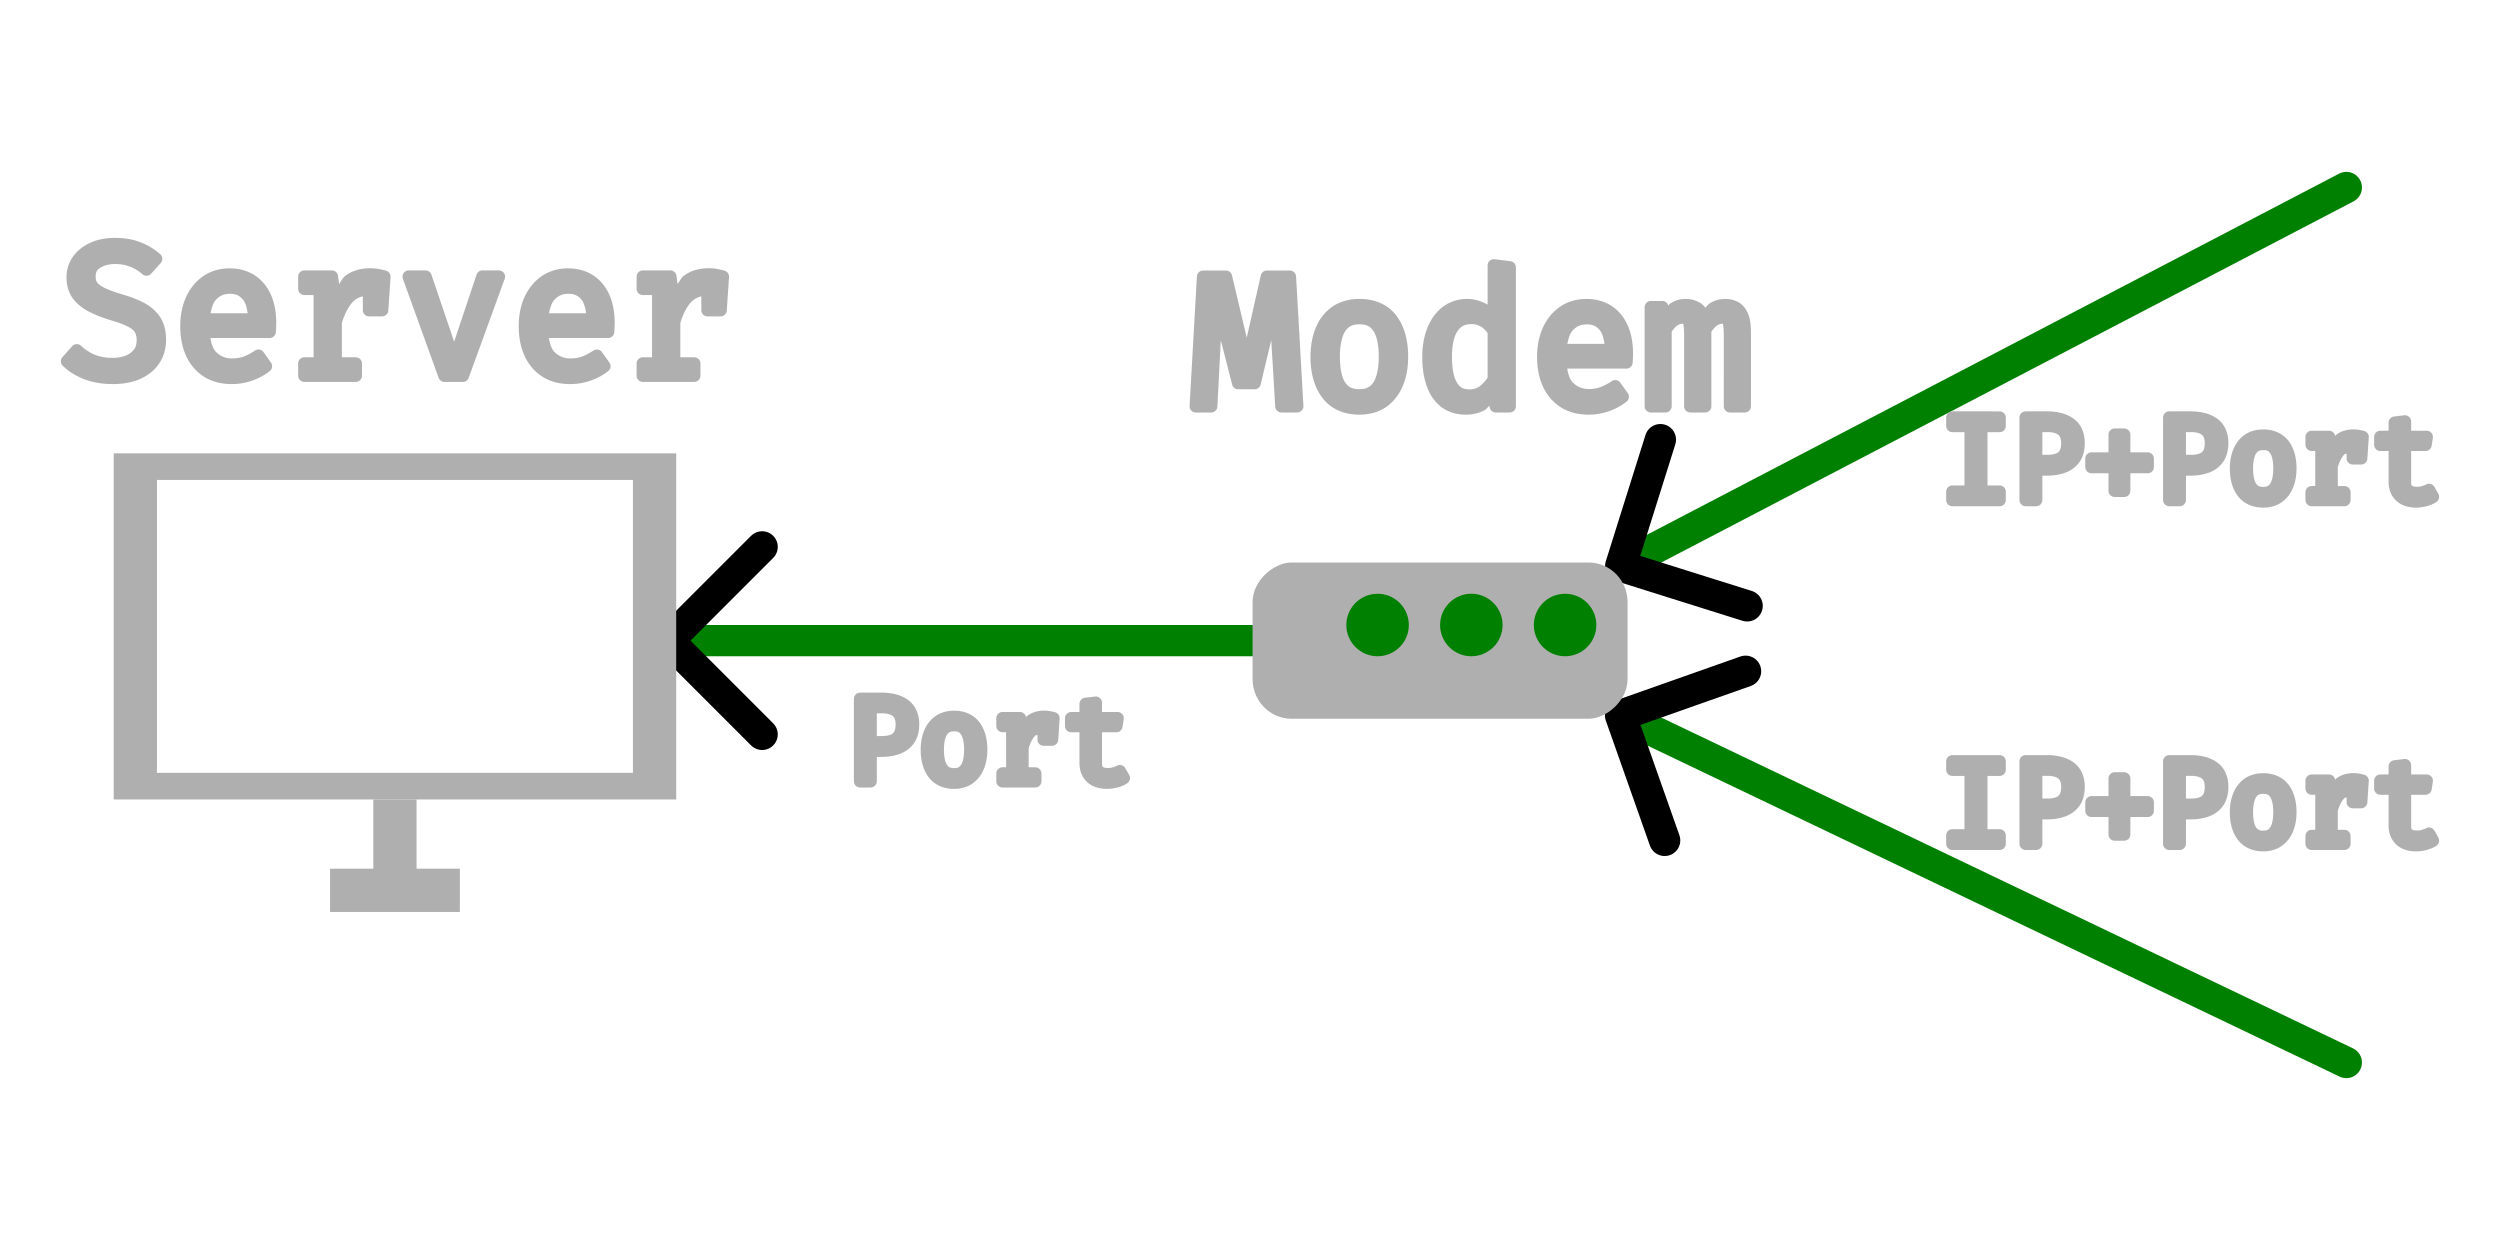 <?xml version="1.0" encoding="UTF-8" standalone="no"?>
<!-- Created with Inkscape (http://www.inkscape.org/) -->

<svg
   width="400"
   height="200"
   viewBox="0 0 400 200"
   version="1.1"
   id="svg1"
   inkscape:version="1.4 (1:1.4+202410161351+e7c3feb100)"
   sodipodi:docname="modem.svg"
   inkscape:export-filename="maker.png"
   inkscape:export-xdpi="96"
   inkscape:export-ydpi="96"
   xmlns:inkscape="http://www.inkscape.org/namespaces/inkscape"
   xmlns:sodipodi="http://sodipodi.sourceforge.net/DTD/sodipodi-0.dtd"
   xmlns="http://www.w3.org/2000/svg"
   xmlns:svg="http://www.w3.org/2000/svg">
  <sodipodi:namedview
     id="namedview1"
     pagecolor="#ffffff"
     bordercolor="#000000"
     borderopacity="0.25"
     inkscape:showpageshadow="2"
     inkscape:pageopacity="0.0"
     inkscape:pagecheckerboard="0"
     inkscape:deskcolor="#d1d1d1"
     inkscape:document-units="px"
     showgrid="true"
     inkscape:zoom="1.4142136"
     inkscape:cx="171.82694"
     inkscape:cy="215.314"
     inkscape:window-width="1920"
     inkscape:window-height="1011"
     inkscape:window-x="1920"
     inkscape:window-y="32"
     inkscape:window-maximized="1"
     inkscape:current-layer="layer1">
    <inkscape:grid
       id="grid1"
       units="px"
       originx="0"
       originy="0"
       spacingx="1"
       spacingy="1"
       empcolor="#0099e5"
       empopacity="0.302"
       color="#0099e5"
       opacity="0.149"
       empspacing="5"
       enabled="true"
       visible="true" />
  </sodipodi:namedview>
  <defs
     id="defs1">
    <marker
       style="overflow:visible"
       id="ArrowWideRounded"
       refX="0"
       refY="0"
       orient="auto-start-reverse"
       inkscape:stockid="Wide, rounded arrow"
       markerWidth="1"
       markerHeight="1"
       viewBox="0 0 1 1"
       inkscape:isstock="true"
       inkscape:collect="always"
       preserveAspectRatio="xMidYMid">
      <path
         style="fill:none;stroke:context-stroke;stroke-width:1;stroke-linecap:round"
         d="M 3,-3 0,0 3,3"
         transform="rotate(180,0.125,0)"
         sodipodi:nodetypes="ccc"
         id="path2" />
    </marker>
    <marker
       style="overflow:visible"
       id="ArrowWideRounded-6"
       refX="0"
       refY="0"
       orient="auto-start-reverse"
       inkscape:stockid="Wide, rounded arrow"
       markerWidth="1"
       markerHeight="1"
       viewBox="0 0 1 1"
       inkscape:isstock="true"
       inkscape:collect="always"
       preserveAspectRatio="xMidYMid">
      <path
         style="fill:none;stroke:context-stroke;stroke-width:1;stroke-linecap:round"
         d="M 3,-3 0,0 3,3"
         transform="rotate(180,0.125,0)"
         sodipodi:nodetypes="ccc"
         id="path2-1" />
    </marker>
    <marker
       style="overflow:visible"
       id="ArrowWideRounded-2"
       refX="0"
       refY="0"
       orient="auto-start-reverse"
       inkscape:stockid="Wide, rounded arrow"
       markerWidth="1"
       markerHeight="1"
       viewBox="0 0 1 1"
       inkscape:isstock="true"
       inkscape:collect="always"
       preserveAspectRatio="xMidYMid">
      <path
         style="fill:none;stroke:context-stroke;stroke-width:1;stroke-linecap:round"
         d="M 3,-3 0,0 3,3"
         transform="rotate(180,0.125,0)"
         sodipodi:nodetypes="ccc"
         id="path2-3" />
    </marker>
  </defs>
  <g
     inkscape:label="Layer 1"
     inkscape:groupmode="layer"
     id="layer1">
    <g
       id="g15"
       transform="translate(-4.587,-5)">
      <path
         style="fill:none;fill-opacity:1;stroke:#008000;stroke-width:5;stroke-linecap:round;stroke-linejoin:round;stroke-dasharray:none;stroke-opacity:1;marker-start:url(#ArrowWideRounded)"
         d="M 265,95 380,35"
         id="path3"
         sodipodi:nodetypes="cc" />
      <path
         style="fill:none;fill-opacity:1;stroke:#008000;stroke-width:5;stroke-linecap:round;stroke-linejoin:round;stroke-dasharray:none;stroke-opacity:1;marker-start:url(#ArrowWideRounded-2)"
         d="M 112.779,107.5 H 205"
         id="path3-92"
         sodipodi:nodetypes="cc" />
      <path
         style="fill:none;fill-opacity:1;stroke:#008000;stroke-width:5;stroke-linecap:round;stroke-linejoin:round;stroke-dasharray:none;stroke-opacity:1;marker-start:url(#ArrowWideRounded-6)"
         d="m 265,120 115,55"
         id="path3-9"
         sodipodi:nodetypes="cc" />
      <g
         id="g1"
         transform="translate(-137.221,45.221)">
        <path
           id="rect4"
           style="fill:#afafaf;stroke-width:13.846;stroke-linecap:round;stroke-linejoin:round"
           d="m 160,32.308 v 55.385 h 90 V 32.308 Z m 6.923,4.261 h 76.154 v 46.863 h -76.154 z" />
        <rect
           style="fill:#afafaf;stroke-width:19.323;stroke-linecap:round;stroke-linejoin:round"
           id="rect5"
           width="6.923"
           height="14.538"
           x="201.538"
           y="87.692" />
        <rect
           style="fill:#afafaf;stroke-width:23.095;stroke-linecap:round;stroke-linejoin:round"
           id="rect5-6"
           width="6.923"
           height="20.769"
           x="98.769"
           y="-215.385"
           transform="rotate(90)" />
      </g>
      <g
         id="text15-0-75"
         transform="translate(-134.616,-10.192)">
        <path
           style="-inkscape-font-specification:'FiraCode Nerd Font';fill:#afafaf;stroke-linecap:round;stroke-linejoin:round"
           d="m 164.773,69.567 q 0,1.79 -0.888,3.159 -0.888,1.369 -2.587,2.151 -1.685,0.767 -4.092,0.767 -2.271,0 -4.122,-0.692 -1.835,-0.692 -3.144,-1.956 l 1.549,-1.745 q 1.068,1.008 2.467,1.61 1.399,0.587 3.294,0.587 1.264,0 2.362,-0.406 1.098,-0.421 1.775,-1.264 0.677,-0.857 0.677,-2.166 0,-0.993 -0.391,-1.7 -0.391,-0.722 -1.384,-1.264 -0.993,-0.557 -2.768,-1.083 -2.046,-0.602 -3.55,-1.354 -1.489,-0.767 -2.317,-1.865 -0.812,-1.113 -0.812,-2.768 0,-1.549 0.857,-2.753 0.857,-1.203 2.362,-1.88 1.519,-0.692 3.49,-0.692 2.151,0 3.731,0.617 1.595,0.602 2.888,1.745 l -1.534,1.7 q -1.113,-0.978 -2.392,-1.429 -1.279,-0.451 -2.602,-0.451 -1.7,0 -2.918,0.752 -1.218,0.752 -1.218,2.302 0,0.903 0.481,1.549 0.481,0.632 1.625,1.173 1.143,0.542 3.114,1.113 1.61,0.466 2.978,1.173 1.384,0.692 2.226,1.895 0.842,1.188 0.842,3.174 z m 6.92,-1.294 q 0.105,2.753 1.444,4.016 1.354,1.249 3.189,1.249 1.218,0 2.196,-0.361 0.978,-0.361 2.031,-1.068 l 1.188,1.67 q -1.098,0.872 -2.527,1.369 -1.429,0.496 -2.918,0.496 -2.317,0 -3.941,-1.038 -1.61,-1.038 -2.467,-2.888 -0.842,-1.865 -0.842,-4.317 0,-2.407 0.842,-4.272 0.857,-1.865 2.407,-2.933 1.564,-1.068 3.67,-1.068 2.994,0 4.708,2.076 1.73,2.076 1.73,5.686 0,0.406 -0.03,0.767 -0.015,0.361 -0.03,0.617 z m 4.302,-7.07 q -1.76,0 -2.948,1.249 -1.188,1.249 -1.339,3.866 h 8.258 q -0.045,-2.542 -1.113,-3.821 -1.068,-1.294 -2.858,-1.294 z m 11.914,14.095 v -1.941 h 2.467 V 61.399 h -2.467 v -1.941 h 4.392 l 0.466,3.746 q 0.918,-1.956 2.226,-3.024 1.309,-1.068 3.46,-1.068 0.662,0 1.173,0.105 0.526,0.09 1.068,0.241 l -0.361,5.355 h -2.076 v -3.37 q -0.06,0 -0.135,0 -3.64,0 -5.22,5.205 v 6.709 h 3.219 v 1.941 z m 31.108,-15.84 -5.761,15.84 h -2.933 l -5.716,-15.84 h 2.678 l 4.588,13.538 4.528,-13.538 z m 6.829,8.815 q 0.105,2.753 1.444,4.016 1.354,1.249 3.189,1.249 1.218,0 2.196,-0.361 0.978,-0.361 2.031,-1.068 l 1.188,1.67 q -1.098,0.872 -2.527,1.369 -1.429,0.496 -2.918,0.496 -2.317,0 -3.941,-1.038 -1.61,-1.038 -2.467,-2.888 -0.842,-1.865 -0.842,-4.317 0,-2.407 0.842,-4.272 0.857,-1.865 2.407,-2.933 1.564,-1.068 3.67,-1.068 2.994,0 4.708,2.076 1.73,2.076 1.73,5.686 0,0.406 -0.03,0.767 -0.015,0.361 -0.03,0.617 z m 4.302,-7.07 q -1.76,0 -2.948,1.249 -1.188,1.249 -1.339,3.866 h 8.258 q -0.045,-2.542 -1.113,-3.821 -1.068,-1.294 -2.858,-1.294 z m 11.914,14.095 v -1.941 h 2.467 V 61.399 h -2.467 v -1.941 h 4.392 l 0.466,3.746 q 0.918,-1.956 2.226,-3.024 1.309,-1.068 3.46,-1.068 0.662,0 1.173,0.105 0.526,0.09 1.068,0.241 l -0.361,5.355 h -2.076 v -3.37 q -0.06,0 -0.135,0 -3.64,0 -5.22,5.205 v 6.709 h 3.219 v 1.941 z"
           id="path31" />
        <path
           style="-inkscape-font-specification:'FiraCode Nerd Font';fill:#afafaf;stroke-linecap:round;stroke-linejoin:round"
           d="m 157.553,53.254 c -1.429,0 -2.74,0.252 -3.9,0.779 -1.14,0.513 -2.085,1.258 -2.766,2.213 -0.689,0.967 -1.043,2.115 -1.043,3.332 0,1.267 0.323,2.425 1.004,3.357 a 1,1 0 0 0 0.01,0.014 c 0.658,0.873 1.558,1.586 2.656,2.152 a 1,1 0 0 0 0.012,0.004 c 1.069,0.535 2.305,1.006 3.713,1.42 1.14,0.338 2.005,0.684 2.562,0.996 a 1,1 0 0 0 0.012,0.006 c 0.546,0.298 0.841,0.599 0.982,0.861 a 1,1 0 0 0 0.004,0.008 c 0.165,0.298 0.268,0.684 0.268,1.215 0,0.699 -0.166,1.168 -0.463,1.545 -0.335,0.415 -0.761,0.725 -1.344,0.949 -0.613,0.226 -1.275,0.342 -2.008,0.342 -1.158,0 -2.119,-0.18 -2.902,-0.508 -0.829,-0.357 -1.547,-0.825 -2.172,-1.414 a 1,1 0 0 0 -1.436,0.062 l -1.549,1.744 a 1,1 0 0 0 0.053,1.385 c 0.975,0.941 2.148,1.667 3.486,2.172 a 1,1 0 0 0 0.002,0 c 1.359,0.508 2.857,0.756 4.473,0.756 1.711,0 3.219,-0.272 4.506,-0.857 a 1,1 0 0 0 0.004,-0.002 c 1.274,-0.586 2.305,-1.431 3.008,-2.516 0.7,-1.08 1.049,-2.344 1.049,-3.703 0,-1.462 -0.313,-2.74 -1.023,-3.746 l -0.002,-0.002 c -0.657,-0.937 -1.538,-1.685 -2.594,-2.213 -0.972,-0.501 -2.024,-0.916 -3.15,-1.242 -1.282,-0.372 -2.279,-0.733 -2.963,-1.057 -0.673,-0.319 -1.08,-0.646 -1.254,-0.873 -0.185,-0.251 -0.281,-0.525 -0.281,-0.945 0,-0.771 0.193,-1.111 0.744,-1.451 0.635,-0.392 1.407,-0.602 2.393,-0.602 0.769,0 1.519,0.128 2.27,0.393 0.725,0.256 1.408,0.661 2.064,1.238 a 1,1 0 0 0 1.402,-0.082 l 1.535,-1.699 a 1,1 0 0 0 -0.08,-1.42 c -0.948,-0.838 -2.019,-1.482 -3.191,-1.926 -1.195,-0.466 -2.562,-0.686 -4.09,-0.686 z m 0,2 c 1.339,0 2.457,0.194 3.367,0.549 a 1,1 0 0 0 0.01,0.004 c 0.626,0.236 1.152,0.65 1.699,1.025 l -0.197,0.217 c -0.599,-0.416 -1.185,-0.87 -1.854,-1.105 -0.955,-0.337 -1.939,-0.508 -2.936,-0.508 -1.281,0 -2.454,0.29 -3.443,0.9 -1.073,0.663 -1.693,1.857 -1.693,3.152 0,0.779 0.226,1.537 0.68,2.146 a 1,1 0 0 0 0.006,0.01 c 0.469,0.615 1.143,1.069 1.992,1.471 0.84,0.398 1.918,0.78 3.264,1.17 1.016,0.294 1.949,0.662 2.799,1.102 a 1,1 0 0 0 0.012,0.006 c 0.788,0.394 1.388,0.909 1.854,1.574 a 1,1 0 0 0 0.004,0.004 c 0.41,0.578 0.658,1.413 0.658,2.596 0,1.028 -0.243,1.87 -0.727,2.615 -0.48,0.74 -1.172,1.329 -2.162,1.785 -5e-4,2.24e-4 -0.001,-2.24e-4 -0.002,0 -0.96,0.437 -2.178,0.678 -3.676,0.678 -1.413,0 -2.664,-0.215 -3.771,-0.629 -0.781,-0.295 -1.367,-0.769 -1.975,-1.225 l 0.217,-0.242 c 0.599,0.449 1.178,0.927 1.885,1.23 a 1,1 0 0 0 0.008,0.004 c 1.081,0.453 2.315,0.664 3.682,0.664 0.95,0 1.86,-0.153 2.709,-0.467 a 1,1 0 0 0 0.01,-0.004 c 0.876,-0.336 1.632,-0.868 2.197,-1.572 a 1,1 0 0 0 0.006,-0.006 c 0.605,-0.766 0.893,-1.742 0.893,-2.787 0,-0.791 -0.161,-1.534 -0.516,-2.178 -0.379,-0.698 -1.003,-1.235 -1.777,-1.658 -0.766,-0.429 -1.742,-0.805 -2.967,-1.168 a 1,1 0 0 0 -0.002,-0.002 c -1.315,-0.387 -2.441,-0.817 -3.375,-1.283 -0.885,-0.456 -1.524,-0.985 -1.969,-1.574 -0.399,-0.55 -0.617,-1.235 -0.617,-2.17 0,-0.848 0.218,-1.535 0.672,-2.172 0.463,-0.649 1.092,-1.159 1.957,-1.549 a 1,1 0 0 0 0.004,-0.002 c 0.864,-0.394 1.879,-0.602 3.076,-0.602 z m 40.9,2.859 c -1.6,0 -3.011,0.411 -4.092,1.293 -0.369,0.301 -0.587,0.844 -0.906,1.225 l -0.162,-1.297 a 1,1 0 0 0 -0.992,-0.875 h -4.393 a 1,1 0 0 0 -1,1 v 1.939 a 1,1 0 0 0 1,1 h 1.467 v 9.959 h -1.467 a 1,1 0 0 0 -1,1 v 1.941 a 1,1 0 0 0 1,1 h 8.215 a 1,1 0 0 0 1,-1 v -1.941 a 1,1 0 0 0 -1,-1 h -2.221 v -5.5 c 0.491,-1.572 1.112,-2.717 1.801,-3.404 0.473,-0.471 0.991,-0.708 1.555,-0.85 v 2.211 a 1,1 0 0 0 1,1 h 2.076 a 1,1 0 0 0 0.998,-0.934 l 0.361,-5.355 a 1,1 0 0 0 -0.73,-1.031 c -0.381,-0.106 -0.759,-0.19 -1.135,-0.256 -0.002,-4.92e-4 -0.005,4.9e-4 -0.008,0 -0.422,-0.086 -0.876,-0.125 -1.367,-0.125 z m 54.154,0 c -1.6,0 -3.011,0.411 -4.092,1.293 -0.368,0.3 -0.587,0.843 -0.906,1.223 l -0.162,-1.295 a 1,1 0 0 0 -0.992,-0.875 h -4.393 a 1,1 0 0 0 -1,1 v 1.939 a 1,1 0 0 0 1,1 h 1.467 v 9.959 h -1.467 a 1,1 0 0 0 -1,1 v 1.941 a 1,1 0 0 0 1,1 h 8.213 a 1,1 0 0 0 1,-1 v -1.941 a 1,1 0 0 0 -1,-1 h -2.219 v -5.5 c 0.491,-1.572 1.112,-2.717 1.801,-3.404 0.472,-0.471 0.991,-0.708 1.555,-0.85 v 2.211 a 1,1 0 0 0 1,1 h 2.076 a 1,1 0 0 0 0.998,-0.934 l 0.361,-5.355 a 1,1 0 0 0 -0.73,-1.031 c -0.385,-0.107 -0.768,-0.192 -1.146,-0.258 -0.421,-0.086 -0.873,-0.123 -1.363,-0.123 z m -76.643,0.014 c -1.573,0 -3.019,0.412 -4.234,1.242 a 1,1 0 0 0 -0.004,0.004 c -1.186,0.817 -2.111,1.952 -2.748,3.338 a 1,1 0 0 0 -0.002,0.006 c -0.628,1.391 -0.932,2.962 -0.932,4.684 0,1.749 0.302,3.335 0.932,4.729 a 1,1 0 0 0 0.004,0.01 c 0.642,1.385 1.6,2.514 2.832,3.309 a 1,1 0 0 0 0.004,0.002 c 1.265,0.808 2.785,1.195 4.479,1.195 1.104,0 2.194,-0.186 3.248,-0.553 1.049,-0.364 1.995,-0.874 2.82,-1.529 a 1,1 0 0 0 0.193,-1.363 l -1.189,-1.67 a 1,1 0 0 0 -1.371,-0.25 c -0.648,0.435 -1.258,0.751 -1.82,0.959 -0.525,0.194 -1.136,0.301 -1.85,0.301 -0.992,0 -1.768,-0.303 -2.502,-0.977 l -0.002,-0.002 c -0.477,-0.451 -0.777,-1.26 -0.955,-2.287 h 9.477 a 1,1 0 0 0 0.998,-0.941 c 0.011,-0.179 0.021,-0.39 0.031,-0.635 l -0.004,0.043 c 0.023,-0.272 0.033,-0.556 0.033,-0.852 0,-2.565 -0.625,-4.72 -1.959,-6.322 -1.325,-1.604 -3.252,-2.439 -5.479,-2.439 z m 54.154,0 c -1.573,0 -3.019,0.412 -4.234,1.242 a 1,1 0 0 0 -0.004,0.004 c -1.186,0.817 -2.111,1.952 -2.748,3.338 a 1,1 0 0 0 -0.002,0.006 c -0.628,1.391 -0.932,2.962 -0.932,4.684 0,1.749 0.302,3.335 0.932,4.729 a 1,1 0 0 0 0.004,0.01 c 0.642,1.385 1.599,2.514 2.832,3.309 a 1,1 0 0 0 0.004,0.002 c 1.265,0.808 2.785,1.195 4.479,1.195 1.104,0 2.192,-0.186 3.246,-0.553 1.049,-0.364 1.997,-0.874 2.822,-1.529 a 1,1 0 0 0 0.191,-1.363 l -1.188,-1.67 a 1,1 0 0 0 -1.373,-0.25 c -0.648,0.435 -1.256,0.751 -1.818,0.959 -0.525,0.194 -1.136,0.301 -1.85,0.301 -0.994,0 -1.771,-0.304 -2.506,-0.98 -0.477,-0.451 -0.776,-1.259 -0.953,-2.285 h 9.475 a 1,1 0 0 0 1,-0.941 c 0.01,-0.167 0.018,-0.368 0.027,-0.592 v -0.004 c 0.022,-0.27 0.033,-0.554 0.033,-0.848 0,-2.565 -0.625,-4.72 -1.959,-6.322 -1.325,-1.604 -3.252,-2.439 -5.479,-2.439 z m -25.514,0.332 a 1,1 0 0 0 -0.939,1.338 l 5.717,15.842 a 1,1 0 0 0 0.939,0.66 h 2.934 a 1,1 0 0 0 0.939,-0.658 l 5.762,-15.84 a 1,1 0 0 0 -0.939,-1.342 h -2.617 a 1,1 0 0 0 -0.949,0.682 l -3.586,10.723 -3.635,-10.727 a 1,1 0 0 0 -0.947,-0.678 z m -6.152,1.654 c 0.388,0 0.715,0.031 0.973,0.084 a 1,1 0 0 0 0.033,0.006 c 0.059,0.01 0.121,0.03 0.18,0.041 l -0.24,3.57 h -0.141 v -2.371 a 1,1 0 0 0 -1,-1 h -0.135 c -1.01,0 -1.922,0.361 -2.76,0.873 0.096,-0.091 0.165,-0.281 0.264,-0.361 0.665,-0.542 1.558,-0.842 2.826,-0.842 z m 54.154,0 c 0.388,0 0.715,0.031 0.973,0.084 a 1,1 0 0 0 0.031,0.006 c 0.059,0.01 0.122,0.03 0.182,0.041 l -0.24,3.57 h -0.141 v -2.371 a 1,1 0 0 0 -1,-1 h -0.135 c -1.011,0 -1.925,0.361 -2.764,0.875 0.097,-0.091 0.166,-0.282 0.266,-0.363 0.665,-0.542 1.56,-0.842 2.828,-0.842 z m -76.643,0.014 c 1.765,0 2.976,0.549 3.938,1.713 a 1,1 0 0 0 0.002,0.004 c 0.971,1.165 1.498,2.798 1.498,5.045 0,0.138 -0.008,0.258 -0.014,0.385 h -1.256 a 1,1 0 0 0 0.834,-0.973 c -0.033,-1.831 -0.43,-3.346 -1.346,-4.443 -0.887,-1.072 -2.194,-1.654 -3.627,-1.654 -1.41,0 -2.71,0.548 -3.672,1.559 -1.018,1.07 -1.505,2.612 -1.613,4.498 a 1,1 0 0 0 0.939,1.033 1,1 0 0 0 -0.955,1.02 c 0.076,1.991 0.611,3.623 1.758,4.705 a 1,1 0 0 0 0.008,0.008 c 1.068,0.985 2.417,1.514 3.867,1.514 0.911,0 1.764,-0.136 2.543,-0.424 0.453,-0.167 0.914,-0.463 1.371,-0.719 l 0.039,0.055 c -0.447,0.267 -0.859,0.566 -1.393,0.752 -0.851,0.296 -1.71,0.441 -2.592,0.441 -1.393,0 -2.498,-0.305 -3.398,-0.879 -0.912,-0.588 -1.599,-1.385 -2.1,-2.465 -0.492,-1.093 -0.752,-2.383 -0.752,-3.9 0,-1.486 0.258,-2.758 0.752,-3.854 l 0.002,-0.002 c 0.506,-1.1 1.183,-1.919 2.062,-2.525 0.87,-0.593 1.87,-0.893 3.104,-0.893 z m 54.154,0 c 1.765,0 2.976,0.549 3.938,1.713 a 1,1 0 0 0 0.002,0.004 c 0.971,1.165 1.498,2.798 1.498,5.045 0,0.138 -0.008,0.258 -0.014,0.385 h -1.256 a 1,1 0 0 0 0.832,-0.973 c -0.033,-1.83 -0.427,-3.344 -1.342,-4.441 -0.887,-1.074 -2.195,-1.656 -3.629,-1.656 -1.41,0 -2.71,0.548 -3.672,1.559 -1.018,1.07 -1.505,2.612 -1.613,4.498 a 1,1 0 0 0 0.938,1.033 1,1 0 0 0 -0.953,1.02 c 0.076,1.991 0.609,3.623 1.756,4.705 a 1,1 0 0 0 0.01,0.008 c 1.068,0.985 2.417,1.514 3.867,1.514 0.911,0 1.763,-0.136 2.541,-0.424 0.454,-0.168 0.915,-0.464 1.373,-0.721 l 0.039,0.055 c -0.447,0.267 -0.86,0.568 -1.395,0.754 -0.851,0.296 -1.708,0.441 -2.59,0.441 -1.393,0 -2.498,-0.305 -3.398,-0.879 -0.912,-0.588 -1.599,-1.385 -2.1,-2.465 -0.492,-1.093 -0.752,-2.383 -0.752,-3.9 0,-1.487 0.259,-2.761 0.754,-3.857 2.5e-4,-5.35e-4 -2.4e-4,-0.001 0,-0.002 0.506,-1.098 1.184,-1.916 2.062,-2.521 0.87,-0.593 1.87,-0.893 3.104,-0.893 z m -39.684,0.332 h 0.982 l 0.357,2.869 a 1,1 0 0 0 1.102,0.723 c -0.356,0.688 -0.67,1.448 -0.932,2.309 a 1,1 0 0 0 -0.043,0.289 v 6.709 a 1,1 0 0 0 0.941,0.941 h -2.41 A 1,1 0 0 0 191.375,73.357 V 61.398 a 1,1 0 0 0 -0.939,-0.939 z m 15.596,0 h 0.535 l 4.359,12.859 a 1,1 0 0 0 1.895,-0.004 l 4.299,-12.855 h 0.471 l -5.035,13.84 h -1.529 z m 38.559,0 h 0.982 l 0.357,2.869 a 1,1 0 0 0 1.102,0.723 c -0.356,0.688 -0.67,1.448 -0.932,2.309 a 1,1 0 0 0 -0.043,0.289 v 6.709 a 1,1 0 0 0 0.941,0.941 h -2.41 a 1,1 0 0 0 0.941,-0.941 V 61.398 a 1,1 0 0 0 -0.939,-0.939 z m -68.596,1.744 c 0.952,0 1.55,0.279 2.088,0.93 a 1,1 0 0 0 0.004,0.006 c 0.375,0.449 0.609,1.225 0.744,2.18 h -5.936 c 0.182,-0.964 0.461,-1.74 0.877,-2.178 0.622,-0.654 1.286,-0.938 2.223,-0.938 z m 54.154,0 c 0.952,0 1.55,0.279 2.088,0.93 a 1,1 0 0 0 0.004,0.006 c 0.375,0.449 0.609,1.225 0.744,2.18 h -5.938 c 0.182,-0.964 0.463,-1.74 0.879,-2.178 0.622,-0.654 1.286,-0.938 2.223,-0.938 z"
           id="path32" />
      </g>
      <g
         id="g7"
         transform="rotate(90,227.5,112.5)">
        <rect
           style="fill:#afafaf;fill-opacity:1;stroke:none;stroke-width:2.093;stroke-linecap:round;stroke-linejoin:round"
           id="rect6"
           width="25"
           height="60"
           x="210"
           y="75"
           rx="6.343"
           ry="6.239" />
        <circle
           style="fill:#008000;fill-opacity:1;stroke:none;stroke-width:4;stroke-linecap:round;stroke-linejoin:round"
           id="path7"
           cx="220"
           cy="85"
           r="5" />
        <circle
           style="fill:#008000;fill-opacity:1;stroke:none;stroke-width:4;stroke-linecap:round;stroke-linejoin:round"
           id="path7-3"
           cx="220"
           cy="100"
           r="5" />
        <circle
           style="fill:#008000;fill-opacity:1;stroke:none;stroke-width:4;stroke-linecap:round;stroke-linejoin:round"
           id="path7-1"
           cx="220"
           cy="115"
           r="5" />
      </g>
      <g
         id="text7">
        <path
           style="-inkscape-font-specification:'FiraCode Nerd Font';fill:#afafaf;stroke-linecap:round;stroke-linejoin:round"
           d="M 210.96,49.286 212.134,70 h -2.512 l -0.647,-10.816 q -0.075,-1.444 -0.12,-2.948 -0.03,-1.504 -0.045,-2.723 -0.015,-1.234 0,-1.835 l -3.49,14.606 H 202.702 L 198.956,51.678 q 0.03,0.587 0.045,1.865 0.015,1.279 0,2.798 -0.015,1.519 -0.075,2.813 L 198.37,70 h -2.452 l 1.173,-20.714 h 3.64 l 3.355,14.185 3.204,-14.185 z m 11.147,4.543 q 3.355,0 5.069,2.241 1.715,2.241 1.715,6.002 0,2.422 -0.782,4.287 -0.782,1.865 -2.302,2.933 -1.519,1.053 -3.731,1.053 -3.355,0 -5.084,-2.256 -1.73,-2.256 -1.73,-5.987 0,-2.437 0.782,-4.302 0.782,-1.88 2.302,-2.918 1.534,-1.053 3.761,-1.053 z m 0,2.061 q -2.046,0 -3.099,1.519 -1.038,1.519 -1.038,4.693 0,3.144 1.023,4.663 1.038,1.504 3.084,1.504 2.046,0 3.069,-1.519 1.038,-1.519 1.038,-4.678 0,-3.159 -1.023,-4.663 -1.023,-1.519 -3.054,-1.519 z m 21.496,-8.424 2.527,0.316 V 70 h -2.211 l -0.241,-2.091 q -0.888,1.264 -2.046,1.85 -1.143,0.587 -2.452,0.587 -2.061,0 -3.4,-1.038 -1.339,-1.038 -1.986,-2.888 -0.647,-1.865 -0.647,-4.317 0,-2.377 0.737,-4.242 0.737,-1.88 2.121,-2.948 1.399,-1.083 3.355,-1.083 2.632,0 4.242,1.865 z m -3.58,8.394 q -1.986,0 -3.054,1.549 -1.068,1.549 -1.068,4.693 0,6.198 3.806,6.198 1.339,0 2.302,-0.752 0.963,-0.767 1.595,-1.745 v -7.912 q -0.647,-0.963 -1.564,-1.489 -0.918,-0.542 -2.016,-0.542 z m 14.14,7.115 q 0.105,2.753 1.444,4.016 1.354,1.249 3.189,1.249 1.218,0 2.196,-0.361 0.978,-0.361 2.031,-1.068 l 1.188,1.67 q -1.098,0.872 -2.527,1.369 -1.429,0.496 -2.918,0.496 -2.317,0 -3.941,-1.038 -1.61,-1.038 -2.467,-2.888 -0.842,-1.865 -0.842,-4.317 0,-2.407 0.842,-4.272 0.857,-1.865 2.407,-2.933 1.564,-1.068 3.67,-1.068 2.994,0 4.708,2.076 1.73,2.076 1.73,5.686 0,0.406 -0.03,0.767 -0.015,0.361 -0.03,0.617 z m 4.302,-7.07 q -1.76,0 -2.948,1.249 -1.188,1.249 -1.339,3.866 h 8.258 q -0.045,-2.542 -1.113,-3.821 -1.068,-1.294 -2.858,-1.294 z m 22.203,-2.076 q 0.752,0 1.459,0.331 0.707,0.331 1.158,1.279 0.451,0.948 0.451,2.768 V 70 h -2.347 V 58.613 q 0,-1.489 -0.181,-2.151 -0.181,-0.662 -1.038,-0.662 -0.707,0 -1.414,0.451 -0.707,0.436 -1.354,1.444 V 70 h -2.362 V 58.613 q 0,-1.489 -0.181,-2.151 -0.181,-0.662 -1.038,-0.662 -0.737,0 -1.429,0.451 -0.692,0.436 -1.339,1.444 V 70 h -2.332 V 54.16 h 1.986 l 0.15,1.835 q 0.647,-0.918 1.444,-1.534 0.812,-0.632 2.001,-0.632 0.903,0 1.7,0.436 0.797,0.421 1.173,1.655 0.647,-0.933 1.459,-1.504 0.812,-0.587 2.031,-0.587 z"
           id="path8" />
        <path
           style="-inkscape-font-specification:'FiraCode Nerd Font';fill:#afafaf;stroke-linecap:round;stroke-linejoin:round"
           d="m 243.727,46.475 a 1,1 0 0 0 -1.123,0.992 v 6.271 c -0.973,-0.541 -2.038,-0.91 -3.242,-0.91 -1.488,0 -2.854,0.434 -3.965,1.293 -1.079,0.833 -1.896,1.983 -2.441,3.375 -0.544,1.378 -0.807,2.921 -0.807,4.607 0,1.723 0.226,3.273 0.701,4.645 a 1,1 0 0 0 0.002,0.002 c 0.483,1.381 1.258,2.527 2.316,3.348 1.089,0.844 2.47,1.248 4.012,1.248 1.021,0 2.009,-0.236 2.908,-0.697 h 0.002 c 0.316,-0.161 0.526,-0.513 0.812,-0.732 l 0.023,0.199 A 1,1 0 0 0 243.918,71 h 2.213 a 1,1 0 0 0 1,-1 V 47.781 a 1,1 0 0 0 -0.877,-0.992 z m -46.635,1.812 a 1,1 0 0 0 -1,0.943 l -1.172,20.713 A 1,1 0 0 0 195.918,71 h 2.451 a 1,1 0 0 0 1,-0.949 l 0.545,-10.613 1.818,7.096 a 1,1 0 0 0 0.969,0.752 h 2.617 a 1,1 0 0 0 0.973,-0.768 l 1.695,-7.098 0.637,10.641 A 1,1 0 0 0 209.621,71 h 2.512 a 1,1 0 0 0 1,-1.057 l -1.174,-20.713 a 1,1 0 0 0 -0.998,-0.943 h -3.672 a 1,1 0 0 0 -0.975,0.779 l -2.25,9.967 -2.359,-9.977 a 1,1 0 0 0 -0.975,-0.77 z m 47.512,0.311 0.527,0.066 V 69 h -0.32 l -0.139,-1.205 a 1,1 0 0 0 -0.783,-0.842 c 0.171,-0.213 0.407,-0.379 0.555,-0.607 a 1,1 0 0 0 0.16,-0.543 v -7.912 a 1,1 0 0 0 -0.17,-0.559 c -0.223,-0.331 -0.562,-0.517 -0.834,-0.791 a 1,1 0 0 0 1.004,-0.846 z m -46.568,1.689 h 1.904 l 3.174,13.414 a 1,1 0 0 0 1.762,0.141 l -0.346,1.443 h -1.051 l -3.553,-13.855 a 1,1 0 0 0 -1.969,0.299 c 0.019,0.362 0.035,0.98 0.045,1.826 0.01,0.844 0.01,1.771 0,2.777 -0.01,1.002 -0.035,1.927 -0.074,2.775 L 197.42,69 h -0.443 z m 10.055,0 h 1.926 L 211.074,69 h -0.51 l -0.592,-9.867 V 59.125 c -0.049,-0.949 -0.089,-1.919 -0.119,-2.908 v -0.012 c -0.02,-0.995 -0.035,-1.898 -0.045,-2.703 V 53.5 c -0.01,-0.815 -0.009,-1.421 0,-1.797 a 1,1 0 0 0 -1.973,-0.258 l -0.145,0.607 z m 14.018,2.541 c -1.642,0 -3.117,0.399 -4.326,1.229 -1.178,0.805 -2.074,1.953 -2.658,3.357 -0.582,1.387 -0.861,2.958 -0.861,4.689 0,2.642 0.622,4.878 1.938,6.594 1.343,1.752 3.416,2.648 5.877,2.648 1.633,0 3.101,-0.399 4.301,-1.23 a 1,1 0 0 0 0.006,-0.004 c 1.171,-0.823 2.064,-1.972 2.648,-3.365 0.581,-1.386 0.859,-2.952 0.859,-4.674 0,-2.659 -0.613,-4.901 -1.92,-6.609 -1.334,-1.744 -3.404,-2.635 -5.863,-2.635 z m 36.328,0 c -1.573,0 -3.019,0.412 -4.234,1.242 a 1,1 0 0 0 -0.004,0.004 c -1.186,0.817 -2.111,1.952 -2.748,3.338 a 1,1 0 0 0 -0.002,0.006 c -0.628,1.391 -0.932,2.964 -0.932,4.686 0,1.749 0.302,3.335 0.932,4.729 a 1,1 0 0 0 0.004,0.008 c 0.642,1.385 1.6,2.514 2.832,3.309 a 1,1 0 0 0 0.004,0.002 c 1.265,0.808 2.785,1.195 4.479,1.195 1.104,0 2.192,-0.185 3.246,-0.551 1.049,-0.364 1.997,-0.876 2.822,-1.531 a 1,1 0 0 0 0.191,-1.363 l -1.188,-1.67 a 1,1 0 0 0 -1.373,-0.25 c -0.648,0.435 -1.256,0.753 -1.818,0.961 -0.525,0.194 -1.136,0.299 -1.85,0.299 -0.994,0 -1.771,-0.304 -2.506,-0.98 -0.477,-0.451 -0.776,-1.259 -0.953,-2.285 h 9.475 a 1,1 0 0 0 0.998,-0.941 c 0.01,-0.167 0.02,-0.367 0.029,-0.592 v -0.008 c 0.022,-0.269 0.033,-0.549 0.033,-0.842 0,-2.565 -0.624,-4.721 -1.959,-6.324 l -0.002,-0.002 c -1.325,-1.603 -3.251,-2.438 -5.477,-2.438 z m 15.869,0 c -0.969,0 -1.885,0.277 -2.613,0.844 -0.074,0.057 -0.125,0.149 -0.197,0.209 a 1,1 0 0 0 -0.783,-0.721 h -1.986 a 1,1 0 0 0 -1,1 V 70 a 1,1 0 0 0 1,1 h 2.332 a 1,1 0 0 0 1,-1 V 58.061 c 0.316,-0.443 0.629,-0.81 0.871,-0.963 a 1,1 0 0 0 0.014,-0.01 c 0.325,-0.212 0.596,-0.289 0.883,-0.289 0.082,0 0.057,7.73e-4 0.078,0.006 0.068,0.281 0.141,0.897 0.141,1.809 V 70 a 1,1 0 0 0 1,1 h 2.361 a 1,1 0 0 0 1,-1 V 58.062 c 0.316,-0.441 0.629,-0.807 0.879,-0.961 a 1,1 0 0 0 0.014,-0.008 c 0.344,-0.22 0.616,-0.295 0.875,-0.295 0.082,0 0.057,7.73e-4 0.078,0.006 0.068,0.281 0.141,0.897 0.141,1.809 V 70 a 1,1 0 0 0 1,1 h 2.346 a 1,1 0 0 0 1,-1 V 58.207 c 0,-1.296 -0.139,-2.343 -0.547,-3.199 -0.369,-0.774 -0.909,-1.413 -1.639,-1.754 -0.595,-0.278 -1.235,-0.426 -1.883,-0.426 -0.971,0 -1.878,0.249 -2.611,0.777 -0.235,0.166 -0.405,0.434 -0.619,0.635 -0.263,-0.348 -0.573,-0.649 -0.957,-0.854 -0.67,-0.366 -1.414,-0.559 -2.176,-0.559 z m -52.197,2 c 2.014,0 3.323,0.605 4.275,1.85 0.979,1.28 1.508,3.039 1.508,5.395 0,1.507 -0.241,2.799 -0.703,3.9 -0.458,1.092 -1.099,1.899 -1.953,2.5 -7.3e-4,5.19e-4 -0.001,0.001 -0.002,0.002 -0.825,0.57 -1.844,0.871 -3.156,0.871 -2.012,0 -3.328,-0.609 -4.291,-1.865 -0.991,-1.293 -1.523,-3.044 -1.523,-5.377 0,-1.518 0.244,-2.816 0.705,-3.916 a 1,1 0 0 0 0.002,-0.004 c 0.458,-1.102 1.095,-1.898 1.941,-2.477 a 1,1 0 0 0 0.002,0 c 0.837,-0.574 1.869,-0.879 3.195,-0.879 z m 17.254,0 c 0.17,0 0.283,0.07 0.441,0.082 -1.488,0.067 -2.824,0.724 -3.656,1.932 -0.891,1.293 -1.246,3.053 -1.246,5.262 0,2.168 0.31,3.884 1.1,5.17 0.759,1.236 2.074,1.931 3.541,1.986 -0.126,0.01 -0.23,0.086 -0.361,0.086 -1.206,0 -2.091,-0.288 -2.787,-0.828 -0.726,-0.563 -1.273,-1.342 -1.652,-2.426 -0.387,-1.115 -0.592,-2.442 -0.592,-3.988 0,-1.481 0.23,-2.766 0.668,-3.875 a 1,1 0 0 0 0,-0.004 c 0.437,-1.115 1.035,-1.93 1.801,-2.521 a 1,1 0 0 0 0.002,0 c 0.754,-0.584 1.623,-0.875 2.742,-0.875 z m 19.074,0 c 1.765,0 2.976,0.549 3.938,1.713 a 1,1 0 0 0 0.002,0.004 c 0.971,1.165 1.498,2.8 1.498,5.047 0,0.138 -0.008,0.256 -0.014,0.383 h -1.256 a 1,1 0 0 0 0.832,-0.973 c -0.033,-1.829 -0.428,-3.342 -1.342,-4.439 -0.887,-1.074 -2.195,-1.658 -3.629,-1.658 -1.41,0 -2.71,0.55 -3.672,1.561 -1.018,1.07 -1.505,2.612 -1.613,4.498 a 1,1 0 0 0 0.938,1.031 1,1 0 0 0 -0.953,1.02 c 0.076,1.991 0.609,3.623 1.756,4.705 a 1,1 0 0 0 0.01,0.008 c 1.068,0.985 2.417,1.514 3.867,1.514 0.911,0 1.763,-0.136 2.541,-0.424 0.454,-0.168 0.915,-0.464 1.373,-0.721 l 0.039,0.055 c -0.447,0.267 -0.86,0.568 -1.395,0.754 -0.851,0.296 -1.708,0.441 -2.59,0.441 -1.393,0 -2.498,-0.305 -3.398,-0.879 -0.912,-0.588 -1.597,-1.384 -2.098,-2.463 -0.493,-1.093 -0.754,-2.382 -0.754,-3.9 0,-1.487 0.259,-2.763 0.754,-3.859 2.4e-4,-5.35e-4 -2.4e-4,-0.001 0,-0.002 0.506,-1.098 1.184,-1.916 2.062,-2.521 0.87,-0.593 1.87,-0.893 3.104,-0.893 z m 15.869,0 c 0.441,0 0.829,0.1 1.221,0.314 a 1,1 0 0 0 0.012,0.008 c 0.232,0.123 0.483,0.396 0.686,1.061 a 1,1 0 0 0 0.678,0.59 c -0.103,0.14 -0.24,0.201 -0.338,0.354 a 1,1 0 0 0 -0.158,0.541 V 69 h -0.361 V 58.613 c 0,-1.033 -0.046,-1.789 -0.217,-2.414 -0.113,-0.415 -0.394,-0.834 -0.777,-1.078 -0.287,-0.183 -0.604,-0.207 -0.916,-0.24 0.07,-0.004 0.096,-0.053 0.172,-0.053 z m 6.363,0 c 0.355,0 0.687,0.075 1.035,0.238 0.213,0.1 0.447,0.313 0.68,0.803 0.194,0.407 0.354,1.207 0.354,2.338 V 69 h -0.346 V 58.613 c 0,-1.033 -0.046,-1.789 -0.217,-2.414 -0.113,-0.415 -0.392,-0.834 -0.775,-1.078 -0.287,-0.183 -0.605,-0.209 -0.918,-0.242 0.078,-0.005 0.103,-0.051 0.188,-0.051 z m -58.561,0.062 c -1.611,0 -3.047,0.687 -3.922,1.949 a 1,1 0 0 0 -0.004,0.006 c -0.875,1.281 -1.211,3.033 -1.211,5.258 0,2.204 0.333,3.943 1.193,5.221 a 1,1 0 0 0 0.006,0.01 c 0.866,1.256 2.297,1.936 3.906,1.936 1.61,0 3.042,-0.691 3.896,-1.959 0.872,-1.279 1.211,-3.025 1.211,-5.238 0,-2.212 -0.33,-3.949 -1.193,-5.221 -0.853,-1.267 -2.28,-1.961 -3.883,-1.961 z m 47.617,0.27 h 0.065 l 0.074,0.916 a 1,1 0 0 0 0.641,0.771 c -0.088,0.122 -0.204,0.175 -0.289,0.307 a 1,1 0 0 0 -0.158,0.541 V 69 h -0.332 z m -28.568,0.006 c 0.065,0.025 0.146,0.028 0.209,0.057 -0.07,-0.02 -0.138,-0.04 -0.209,-0.057 z m 37.076,0.234 c -0.002,0.001 -0.004,0.004 -0.006,0.006 -0.002,0.001 -0.004,7.99e-4 -0.006,0.002 z m -6.371,0.004 c -0.003,0.002 -0.005,0.006 -0.008,0.008 -0.002,0.001 -0.004,7.91e-4 -0.006,0.002 z m -31.838,1.455 c 0.568,0 1.046,0.13 1.508,0.402 a 1,1 0 0 0 0.01,0.008 c 0.407,0.233 0.744,0.596 1.062,1.018 v 7.148 c -0.337,0.479 -0.719,0.931 -1.215,1.326 -0.464,0.361 -0.978,0.539 -1.682,0.539 -0.997,0 -1.523,-0.295 -2.002,-1.074 -0.479,-0.78 -0.805,-2.16 -0.805,-4.123 0,-1.983 0.36,-3.354 0.893,-4.127 0.548,-0.795 1.167,-1.117 2.23,-1.117 z m -17.916,0.031 c 1.104,0 1.714,0.318 2.225,1.076 a 1,1 0 0 0 0.002,0.004 c 0.499,0.734 0.85,2.104 0.85,4.102 0,1.996 -0.353,3.369 -0.863,4.115 a 1,1 0 0 0 -0.004,0.004 c -0.509,0.757 -1.124,1.078 -2.24,1.078 -1.117,0 -1.739,-0.323 -2.256,-1.07 -0.502,-0.749 -0.85,-2.113 -0.85,-4.096 0,-2.004 0.353,-3.381 0.861,-4.127 0.529,-0.762 1.16,-1.086 2.275,-1.086 z m 36.357,0.014 c 0.953,0 1.55,0.281 2.088,0.932 a 1,1 0 0 0 0.004,0.004 c 0.375,0.449 0.609,1.225 0.744,2.18 h -5.938 c 0.182,-0.964 0.463,-1.739 0.879,-2.176 0.622,-0.654 1.286,-0.939 2.223,-0.939 z"
           id="path9" />
      </g>
      <g
         id="text7-9">
        <path
           style="-inkscape-font-specification:'FiraCode Nerd Font';fill:#afafaf;stroke-linecap:round;stroke-linejoin:round"
           d="m 324.515,126.818 v 1.331 h -2.929 v 10.52 h 2.929 V 140 h -7.543 v -1.331 h 2.929 v -10.52 h -2.929 v -1.331 z m 12.636,4.049 q 0,1.541 -0.661,2.47 -0.651,0.929 -1.8,1.35 -1.149,0.421 -2.642,0.421 h -1.685 V 140 h -1.666 v -13.182 h 3.37 q 2.355,0 3.714,0.986 1.369,0.986 1.369,3.063 z m -1.781,0.019 q 0,-1.015 -0.402,-1.618 -0.402,-0.603 -1.11,-0.862 -0.699,-0.268 -1.589,-0.268 h -1.905 v 5.629 h 1.838 q 0.919,0 1.637,-0.249 0.718,-0.249 1.12,-0.871 0.412,-0.632 0.412,-1.761 z m 9.075,-1.331 v 3.819 h 3.762 v 1.35 h -3.762 v 3.791 h -1.503 v -3.791 h -3.714 v -1.35 h 3.714 v -3.819 z m 15.68,1.311 q 0,1.541 -0.661,2.47 -0.651,0.929 -1.8,1.35 -1.149,0.421 -2.642,0.421 h -1.685 V 140 h -1.666 v -13.182 h 3.37 q 2.355,0 3.714,0.986 1.369,0.986 1.369,3.063 z m -1.781,0.019 q 0,-1.015 -0.402,-1.618 -0.402,-0.603 -1.11,-0.862 -0.699,-0.268 -1.589,-0.268 h -1.905 v 5.629 h 1.838 q 0.919,0 1.637,-0.249 0.718,-0.249 1.12,-0.871 0.412,-0.632 0.412,-1.761 z m 8.367,-1.177 q 2.135,0 3.226,1.426 1.091,1.426 1.091,3.819 0,1.541 -0.498,2.728 -0.498,1.187 -1.465,1.867 -0.967,0.67 -2.374,0.67 -2.135,0 -3.236,-1.436 -1.101,-1.436 -1.101,-3.81 0,-1.551 0.498,-2.738 0.498,-1.197 1.465,-1.857 0.976,-0.67 2.393,-0.67 z m 0,1.311 q -1.302,0 -1.972,0.967 -0.661,0.967 -0.661,2.987 0,2.001 0.651,2.968 0.661,0.957 1.962,0.957 1.302,0 1.953,-0.967 0.661,-0.967 0.661,-2.977 0,-2.01 -0.651,-2.968 -0.651,-0.967 -1.943,-0.967 z M 374.456,140 v -1.235 h 1.57 v -7.61 h -1.57 v -1.235 h 2.795 l 0.297,2.384 q 0.584,-1.244 1.417,-1.924 0.833,-0.68 2.202,-0.68 0.421,0 0.747,0.067 0.335,0.057 0.68,0.153 l -0.23,3.408 h -1.321 v -2.144 q -0.038,0 -0.086,0 -2.317,0 -3.322,3.312 v 4.269 h 2.049 V 140 Z m 19.394,-0.507 q -0.517,0.345 -1.254,0.536 -0.737,0.191 -1.445,0.191 -1.627,0 -2.508,-0.852 -0.881,-0.852 -0.881,-2.192 v -6.012 h -2.317 v -1.244 h 2.317 v -2.288 l 1.608,-0.191 v 2.479 h 3.484 l -0.191,1.244 h -3.293 v 5.992 q 0,0.842 0.44,1.283 0.45,0.44 1.484,0.44 0.565,0 1.043,-0.134 0.479,-0.134 0.89,-0.345 z"
           id="path14" />
        <path
           style="-inkscape-font-specification:'FiraCode Nerd Font';fill:#afafaf;stroke-linecap:round;stroke-linejoin:round"
           d="m 316.973,125.818 a 1,1 0 0 0 -1,1 v 1.33 a 1,1 0 0 0 1,1 h 1.928 v 8.521 h -1.928 a 1,1 0 0 0 -1,1 V 140 a 1,1 0 0 0 1,1 h 7.543 a 1,1 0 0 0 1,-1 v -1.33 a 1,1 0 0 0 -1,-1 h -1.93 v -8.521 h 1.93 a 1,1 0 0 0 1,-1 v -1.33 a 1,1 0 0 0 -1,-1 z m 11.727,0 a 1,1 0 0 0 -1,1 V 140 a 1,1 0 0 0 1,1 h 1.664 a 1,1 0 0 0 1,-1 v -3.893 h 0.686 c 1.09,0 2.089,-0.151 2.986,-0.48 0.931,-0.341 1.72,-0.927 2.271,-1.713 0.59,-0.831 0.844,-1.878 0.844,-3.047 0,-1.603 -0.6,-3.021 -1.781,-3.873 -1.128,-0.818 -2.591,-1.176 -4.301,-1.176 z m 22.975,0 a 1,1 0 0 0 -1,1 V 140 a 1,1 0 0 0 1,1 h 1.664 a 1,1 0 0 0 1,-1 v -3.893 h 0.686 c 1.09,0 2.089,-0.151 2.986,-0.48 0.931,-0.341 1.72,-0.927 2.271,-1.713 0.59,-0.831 0.844,-1.878 0.844,-3.047 0,-1.603 -0.6,-3.021 -1.781,-3.873 -1.128,-0.818 -2.591,-1.176 -4.301,-1.176 z m 37.578,0.629 -1.607,0.191 a 1,1 0 0 0 -0.883,0.994 v 1.287 h -1.316 a 1,1 0 0 0 -1,1 v 1.244 a 1,1 0 0 0 1,1 h 1.316 v 5.012 c 0,1.113 0.41,2.162 1.186,2.912 0.808,0.782 1.944,1.133 3.203,1.133 0.562,0 1.13,-0.077 1.697,-0.225 0.578,-0.15 1.101,-0.368 1.557,-0.672 a 1,1 0 0 0 0.314,-1.326 l -0.623,-1.092 a 1,1 0 0 0 -1.324,-0.395 c -0.211,0.108 -0.443,0.199 -0.703,0.271 -0.221,0.062 -0.476,0.098 -0.773,0.098 -0.543,0 -0.75,-0.127 -0.779,-0.154 -0.068,-0.069 -0.146,-0.187 -0.146,-0.57 v -4.992 h 2.295 a 1,1 0 0 0 0.988,-0.848 l 0.191,-1.244 a 1,1 0 0 0 -0.988,-1.152 h -2.486 v -1.479 a 1,1 0 0 0 -1.117,-0.994 z m -55.051,1.021 0.016,0.006 c -0.003,-0.001 -0.007,-8e-4 -0.01,-0.002 -0.002,-8.3e-4 -0.004,-0.003 -0.006,-0.004 z m 22.975,0 0.016,0.006 c -0.003,-0.001 -0.007,-8e-4 -0.01,-0.002 -0.002,-8.3e-4 -0.004,-0.003 -0.006,-0.004 z m -36.605,0.35 h 0.346 a 1,1 0 0 0 -0.174,0.174 1,1 0 0 0 -0.172,-0.174 z m 22.373,0.738 a 1,1 0 0 0 -1,1 v 2.818 h -2.715 a 1,1 0 0 0 -1,1 v 1.35 a 1,1 0 0 0 1,1 h 2.715 v 2.791 a 1,1 0 0 0 1,1 h 1.502 a 1,1 0 0 0 1,-1 v -2.791 h 2.762 a 1,1 0 0 0 1,-1 V 133.375 a 1,1 0 0 0 -1,-1 h -2.762 v -2.818 a 1,1 0 0 0 -1,-1 z m 38.223,0.143 c -1.078,0 -2.071,0.283 -2.834,0.906 -0.05,0.041 -0.073,0.119 -0.121,0.162 a 1,1 0 0 0 -0.959,-0.848 h -2.797 a 1,1 0 0 0 -1,1 v 1.234 a 1,1 0 0 0 1,1 h 0.57 v 5.611 h -0.57 a 1,1 0 0 0 -1,1 V 140 a 1,1 0 0 0 1,1 h 5.227 a 1,1 0 0 0 1,-1 v -1.234 a 1,1 0 0 0 -1,-1 h -1.047 v -3.062 c 0.298,-0.937 0.665,-1.612 1.039,-1.984 0.112,-0.111 0.256,-0.08 0.367,-0.154 v 0.764 a 1,1 0 0 0 1,1 h 1.322 a 1,1 0 0 0 0.998,-0.934 l 0.229,-3.408 a 1,1 0 0 0 -0.729,-1.029 c -0.254,-0.07 -0.506,-0.128 -0.758,-0.172 -0.297,-0.06 -0.608,-0.086 -0.938,-0.086 z m -14.455,0.01 c -1.102,0 -2.122,0.271 -2.959,0.846 -0.809,0.553 -1.426,1.348 -1.82,2.295 -0.392,0.935 -0.576,1.984 -0.576,3.125 0,1.737 0.413,3.25 1.309,4.418 0.924,1.205 2.382,1.828 4.029,1.828 1.097,0 2.112,-0.273 2.943,-0.85 a 1,1 0 0 0 0.004,-0.004 c 0.803,-0.564 1.418,-1.355 1.812,-2.297 0.392,-0.934 0.576,-1.98 0.576,-3.115 0,-1.747 -0.405,-3.262 -1.297,-4.428 -0.919,-1.201 -2.376,-1.818 -4.021,-1.818 z m -35.348,0.43 h 0.906 c 0.493,0 0.897,0.075 1.23,0.203 a 1,1 0 0 0 0.016,0.006 c 0.294,0.107 0.467,0.245 0.621,0.477 0.124,0.187 0.234,0.518 0.234,1.062 0,0.632 -0.124,1.022 -0.25,1.215 a 1,1 0 0 0 -0.002,0.004 c -0.154,0.238 -0.318,0.368 -0.607,0.469 -0.354,0.123 -0.788,0.193 -1.311,0.193 h -0.838 z m 22.975,0 h 0.906 c 0.493,0 0.897,0.075 1.23,0.203 a 1,1 0 0 0 0.016,0.006 c 0.294,0.107 0.467,0.245 0.621,0.477 0.124,0.187 0.234,0.518 0.234,1.062 0,0.632 -0.124,1.022 -0.25,1.215 a 1,1 0 0 0 -0.002,0.004 c -0.154,0.238 -0.318,0.368 -0.607,0.469 -0.354,0.123 -0.788,0.193 -1.311,0.193 h -0.838 z m 34.229,0.979 a 1,1 0 0 0 0.426,0.426 1,1 0 0 0 -0.426,0.426 1,1 0 0 0 -0.426,-0.426 1,1 0 0 0 0.426,-0.426 z m -21.855,1.904 c 0.612,0 0.852,0.135 1.115,0.525 a 1,1 0 0 0 0.002,0.004 c 0.251,0.369 0.479,1.172 0.479,2.404 0,1.231 -0.228,2.034 -0.486,2.412 a 1,1 0 0 0 -0.004,0.006 c -0.261,0.388 -0.503,0.525 -1.123,0.525 -0.621,0 -0.872,-0.141 -1.137,-0.523 -0.254,-0.381 -0.479,-1.179 -0.479,-2.4 0,-1.236 0.229,-2.042 0.486,-2.42 0.273,-0.392 0.528,-0.533 1.146,-0.533 z m 10.314,0.893 a 1,1 0 0 0 0.229,0.236 c -0.068,0.149 -0.167,0.259 -0.229,0.418 z m -33.33,0.711 a 1,1 0 0 0 0.426,0.426 1,1 0 0 0 -0.426,0.426 1,1 0 0 0 -0.426,-0.426 1,1 0 0 0 0.426,-0.426 z m -13.996,0.479 a 1,1 0 0 0 0.334,0.334 1,1 0 0 0 -0.334,0.334 z m 22.975,0 a 1,1 0 0 0 0.334,0.334 1,1 0 0 0 -0.334,0.334 z m -31.932,4.725 A 1,1 0 0 0 320.916,139 h -0.346 a 1,1 0 0 0 0.172,-0.172 z m 56.088,0.133 a 1,1 0 0 0 0.039,0.039 h -0.078 a 1,1 0 0 0 0.039,-0.039 z"
           id="path15" />
      </g>
      <g
         id="text7-9-3">
        <path
           style="-inkscape-font-specification:'FiraCode Nerd Font';fill:#afafaf;stroke-linecap:round;stroke-linejoin:round"
           d="m 150.664,120.868 q 0,1.541 -0.661,2.47 -0.651,0.929 -1.8,1.35 -1.149,0.421 -2.642,0.421 h -1.685 V 130 h -1.666 v -13.182 h 3.37 q 2.355,0 3.714,0.986 1.369,0.986 1.369,3.063 z m -1.781,0.019 q 0,-1.015 -0.402,-1.618 -0.402,-0.603 -1.11,-0.862 -0.699,-0.268 -1.589,-0.268 h -1.905 v 5.629 h 1.838 q 0.919,0 1.637,-0.249 0.718,-0.249 1.12,-0.871 0.412,-0.632 0.412,-1.761 z m 8.367,-1.177 q 2.135,0 3.226,1.426 1.091,1.426 1.091,3.819 0,1.541 -0.498,2.728 -0.498,1.187 -1.465,1.867 -0.967,0.67 -2.374,0.67 -2.135,0 -3.236,-1.436 -1.101,-1.436 -1.101,-3.81 0,-1.551 0.498,-2.738 0.498,-1.197 1.465,-1.857 0.976,-0.67 2.393,-0.67 z m 0,1.311 q -1.302,0 -1.972,0.967 -0.661,0.967 -0.661,2.987 0,2.001 0.651,2.968 0.661,0.957 1.962,0.957 1.302,0 1.953,-0.967 0.661,-0.967 0.661,-2.977 0,-2.01 -0.651,-2.968 -0.651,-0.967 -1.943,-0.967 z m 7.744,8.979 v -1.235 h 1.57 v -7.61 h -1.57 v -1.235 h 2.795 l 0.297,2.384 q 0.584,-1.244 1.417,-1.924 0.833,-0.68 2.202,-0.68 0.421,0 0.747,0.067 0.335,0.057 0.68,0.153 l -0.23,3.408 h -1.321 v -2.144 q -0.038,0 -0.086,0 -2.317,0 -3.322,3.312 v 4.269 h 2.049 V 130 Z m 19.394,-0.507 q -0.517,0.345 -1.254,0.536 -0.737,0.191 -1.445,0.191 -1.627,0 -2.508,-0.852 -0.881,-0.852 -0.881,-2.192 v -6.012 h -2.317 v -1.244 h 2.317 v -2.288 l 1.608,-0.191 v 2.479 h 3.484 l -0.191,1.244 h -3.293 v 5.992 q 0,0.842 0.44,1.283 0.45,0.44 1.484,0.44 0.565,0 1.043,-0.134 0.479,-0.134 0.89,-0.345 z"
           id="path10" />
        <path
           style="-inkscape-font-specification:'FiraCode Nerd Font';fill:#afafaf;stroke-linecap:round;stroke-linejoin:round"
           d="m 142.211,115.818 a 1,1 0 0 0 -1,1 V 130 a 1,1 0 0 0 1,1 h 1.666 a 1,1 0 0 0 1,-1 v -3.893 h 0.686 c 1.09,0 2.089,-0.151 2.986,-0.48 0.931,-0.341 1.72,-0.927 2.271,-1.713 0.59,-0.831 0.844,-1.878 0.844,-3.047 0,-1.605 -0.602,-3.023 -1.785,-3.875 -1.128,-0.817 -2.591,-1.174 -4.299,-1.174 z m 37.58,0.629 -1.609,0.191 a 1,1 0 0 0 -0.881,0.994 v 1.287 h -1.316 a 1,1 0 0 0 -1,1 v 1.244 a 1,1 0 0 0 1,1 h 1.316 v 5.012 c 0,1.113 0.41,2.162 1.186,2.912 0.808,0.782 1.944,1.133 3.203,1.133 0.562,0 1.13,-0.077 1.697,-0.225 0.578,-0.15 1.101,-0.368 1.557,-0.672 a 1,1 0 0 0 0.314,-1.326 l -0.623,-1.092 a 1,1 0 0 0 -1.324,-0.395 c -0.211,0.108 -0.445,0.199 -0.705,0.271 -0.221,0.062 -0.476,0.098 -0.773,0.098 -0.543,0 -0.748,-0.127 -0.777,-0.154 -0.068,-0.069 -0.146,-0.187 -0.146,-0.57 v -4.992 h 2.293 a 1,1 0 0 0 0.988,-0.848 l 0.191,-1.244 a 1,1 0 0 0 -0.988,-1.152 h -2.484 v -1.479 a 1,1 0 0 0 -1.117,-0.994 z m -32.078,1.021 0.016,0.006 c -0.003,-0.001 -0.007,-8e-4 -0.01,-0.002 -0.002,-8.3e-4 -0.004,-0.003 -0.006,-0.004 z m 23.992,1.23 c -1.078,0 -2.071,0.283 -2.834,0.906 -0.05,0.041 -0.072,0.121 -0.121,0.164 a 1,1 0 0 0 -0.961,-0.85 h -2.795 a 1,1 0 0 0 -1,1 v 1.234 a 1,1 0 0 0 1,1 h 0.57 v 5.611 h -0.57 a 1,1 0 0 0 -1,1 V 130 a 1,1 0 0 0 1,1 h 5.227 a 1,1 0 0 0 1,-1 v -1.234 a 1,1 0 0 0 -1,-1 h -1.049 v -3.062 c 0.298,-0.937 0.666,-1.612 1.039,-1.984 0.112,-0.112 0.257,-0.08 0.369,-0.154 v 0.764 a 1,1 0 0 0 1,1 h 1.32 a 1,1 0 0 0 0.998,-0.934 l 0.23,-3.408 a 1,1 0 0 0 -0.73,-1.029 c -0.253,-0.07 -0.505,-0.126 -0.756,-0.17 -0.298,-0.06 -0.607,-0.088 -0.938,-0.088 z m -14.455,0.01 c -1.101,0 -2.12,0.272 -2.957,0.846 -0.81,0.553 -1.427,1.347 -1.822,2.295 -0.392,0.935 -0.576,1.984 -0.576,3.125 0,1.737 0.411,3.25 1.307,4.418 0.924,1.205 2.382,1.828 4.029,1.828 1.097,0 2.112,-0.273 2.943,-0.85 a 1,1 0 0 0 0.006,-0.004 c 0.803,-0.564 1.418,-1.355 1.812,-2.297 0.392,-0.934 0.574,-1.98 0.574,-3.115 0,-1.747 -0.405,-3.262 -1.297,-4.428 -0.919,-1.201 -2.374,-1.818 -4.02,-1.818 z m -12.373,0.43 h 0.904 c 0.493,0 0.899,0.075 1.232,0.203 a 1,1 0 0 0 0.014,0.006 c 0.294,0.107 0.467,0.245 0.621,0.477 0.124,0.187 0.234,0.518 0.234,1.062 0,0.632 -0.122,1.022 -0.248,1.215 a 1,1 0 0 0 -0.002,0.004 c -0.154,0.238 -0.32,0.368 -0.609,0.469 -0.354,0.123 -0.786,0.193 -1.309,0.193 h -0.838 z m 34.229,0.979 a 1,1 0 0 0 0.426,0.426 1,1 0 0 0 -0.426,0.426 1,1 0 0 0 -0.426,-0.426 1,1 0 0 0 0.426,-0.426 z M 157.25,122.021 c 0.612,0 0.851,0.135 1.113,0.525 a 1,1 0 0 0 0.004,0.004 c 0.251,0.369 0.477,1.172 0.477,2.404 0,1.231 -0.228,2.034 -0.486,2.412 a 1,1 0 0 0 -0.004,0.006 c -0.261,0.388 -0.503,0.525 -1.123,0.525 -0.621,0 -0.87,-0.141 -1.135,-0.523 -0.254,-0.381 -0.479,-1.179 -0.479,-2.4 0,-1.236 0.229,-2.042 0.486,-2.42 0.273,-0.392 0.528,-0.533 1.146,-0.533 z m 10.314,0.893 a 1,1 0 0 0 0.227,0.234 c -0.068,0.148 -0.165,0.258 -0.227,0.416 z m -24.354,1.188 a 1,1 0 0 0 0.336,0.336 1,1 0 0 0 -0.336,0.336 z m 24.156,4.859 a 1,1 0 0 0 0.039,0.039 h -0.076 a 1,1 0 0 0 0.037,-0.039 z"
           id="path11" />
      </g>
      <g
         id="text7-9-0">
        <path
           style="-inkscape-font-specification:'FiraCode Nerd Font';fill:#afafaf;stroke-linecap:round;stroke-linejoin:round"
           d="m 324.515,71.818 v 1.331 h -2.929 v 10.52 h 2.929 V 85 h -7.543 v -1.331 h 2.929 V 73.149 h -2.929 v -1.331 z m 12.636,4.049 q 0,1.541 -0.661,2.47 -0.651,0.929 -1.8,1.35 -1.149,0.421 -2.642,0.421 h -1.685 V 85 h -1.666 V 71.818 h 3.37 q 2.355,0 3.714,0.986 1.369,0.986 1.369,3.063 z m -1.781,0.019 q 0,-1.015 -0.402,-1.618 -0.402,-0.603 -1.11,-0.862 -0.699,-0.268 -1.589,-0.268 h -1.905 v 5.629 h 1.838 q 0.919,0 1.637,-0.249 0.718,-0.249 1.12,-0.871 0.412,-0.632 0.412,-1.761 z m 9.075,-1.331 v 3.819 h 3.762 v 1.35 h -3.762 v 3.791 h -1.503 v -3.791 h -3.714 V 78.376 h 3.714 v -3.819 z m 15.68,1.311 q 0,1.541 -0.661,2.47 -0.651,0.929 -1.8,1.35 -1.149,0.421 -2.642,0.421 h -1.685 V 85 h -1.666 V 71.818 h 3.37 q 2.355,0 3.714,0.986 1.369,0.986 1.369,3.063 z m -1.781,0.019 q 0,-1.015 -0.402,-1.618 -0.402,-0.603 -1.11,-0.862 -0.699,-0.268 -1.589,-0.268 h -1.905 v 5.629 h 1.838 q 0.919,0 1.637,-0.249 0.718,-0.249 1.12,-0.871 0.412,-0.632 0.412,-1.761 z m 8.367,-1.177 q 2.135,0 3.226,1.426 1.091,1.426 1.091,3.819 0,1.541 -0.498,2.728 -0.498,1.187 -1.465,1.867 -0.967,0.67 -2.374,0.67 -2.135,0 -3.236,-1.436 -1.101,-1.436 -1.101,-3.81 0,-1.551 0.498,-2.738 0.498,-1.197 1.465,-1.857 0.976,-0.67 2.393,-0.67 z m 0,1.311 q -1.302,0 -1.972,0.967 -0.661,0.967 -0.661,2.987 0,2.001 0.651,2.968 0.661,0.957 1.962,0.957 1.302,0 1.953,-0.967 0.661,-0.967 0.661,-2.977 0,-2.01 -0.651,-2.968 -0.651,-0.967 -1.943,-0.967 z M 374.456,85 v -1.235 h 1.57 v -7.61 h -1.57 v -1.235 h 2.795 l 0.297,2.384 q 0.584,-1.244 1.417,-1.924 0.833,-0.68 2.202,-0.68 0.421,0 0.747,0.067 0.335,0.057 0.68,0.153 l -0.23,3.408 h -1.321 v -2.144 q -0.038,0 -0.086,0 -2.317,0 -3.322,3.312 v 4.269 h 2.049 V 85 Z m 19.394,-0.507 q -0.517,0.345 -1.254,0.536 -0.737,0.191 -1.445,0.191 -1.627,0 -2.508,-0.852 -0.881,-0.852 -0.881,-2.192 v -6.012 h -2.317 v -1.244 h 2.317 v -2.288 l 1.608,-0.191 v 2.479 h 3.484 l -0.191,1.244 h -3.293 v 5.992 q 0,0.842 0.44,1.283 0.45,0.44 1.484,0.44 0.565,0 1.043,-0.134 0.479,-0.134 0.89,-0.345 z"
           id="path12" />
        <path
           style="-inkscape-font-specification:'FiraCode Nerd Font';fill:#afafaf;stroke-linecap:round;stroke-linejoin:round"
           d="m 316.973,70.818 a 1,1 0 0 0 -1,1 v 1.33 a 1,1 0 0 0 1,1 h 1.928 v 8.521 h -1.928 a 1,1 0 0 0 -1,1 V 85 a 1,1 0 0 0 1,1 h 7.543 a 1,1 0 0 0 1,-1 v -1.33 a 1,1 0 0 0 -1,-1 h -1.93 v -8.521 h 1.93 a 1,1 0 0 0 1,-1 v -1.33 a 1,1 0 0 0 -1,-1 z m 11.727,0 a 1,1 0 0 0 -1,1 V 85 a 1,1 0 0 0 1,1 h 1.664 a 1,1 0 0 0 1,-1 v -3.893 h 0.686 c 1.09,0 2.089,-0.151 2.986,-0.48 0.931,-0.341 1.72,-0.927 2.271,-1.713 0.59,-0.831 0.844,-1.878 0.844,-3.047 0,-1.603 -0.6,-3.021 -1.781,-3.873 -1.128,-0.818 -2.591,-1.176 -4.301,-1.176 z m 22.975,0 a 1,1 0 0 0 -1,1 V 85 a 1,1 0 0 0 1,1 h 1.664 a 1,1 0 0 0 1,-1 v -3.893 h 0.686 c 1.09,0 2.089,-0.151 2.986,-0.48 0.931,-0.341 1.72,-0.927 2.271,-1.713 0.59,-0.831 0.844,-1.878 0.844,-3.047 0,-1.603 -0.6,-3.021 -1.781,-3.873 -1.128,-0.818 -2.591,-1.176 -4.301,-1.176 z m 37.578,0.629 -1.607,0.191 a 1,1 0 0 0 -0.883,0.994 v 1.287 h -1.316 a 1,1 0 0 0 -1,1 v 1.244 a 1,1 0 0 0 1,1 h 1.316 v 5.012 c 0,1.112 0.41,2.162 1.186,2.912 0.808,0.782 1.944,1.133 3.203,1.133 0.562,0 1.13,-0.077 1.697,-0.225 0.578,-0.15 1.101,-0.368 1.557,-0.672 a 1,1 0 0 0 0.314,-1.326 L 394.096,82.906 a 1,1 0 0 0 -1.324,-0.395 c -0.211,0.108 -0.443,0.199 -0.703,0.271 -0.221,0.062 -0.476,0.098 -0.773,0.098 -0.543,0 -0.75,-0.127 -0.779,-0.154 -0.068,-0.068 -0.146,-0.187 -0.146,-0.57 v -4.992 h 2.295 a 1,1 0 0 0 0.988,-0.848 l 0.191,-1.244 a 1,1 0 0 0 -0.988,-1.152 h -2.486 V 72.441 a 1,1 0 0 0 -1.117,-0.994 z m -55.051,1.021 0.016,0.006 c -0.003,-0.001 -0.007,-8.03e-4 -0.01,-0.002 -0.002,-8.26e-4 -0.004,-0.003 -0.006,-0.004 z m 22.975,0 0.016,0.006 c -0.003,-0.001 -0.007,-8.03e-4 -0.01,-0.002 -0.002,-8.26e-4 -0.004,-0.003 -0.006,-0.004 z m -36.605,0.35 h 0.346 a 1,1 0 0 0 -0.174,0.174 1,1 0 0 0 -0.172,-0.174 z m 22.373,0.738 a 1,1 0 0 0 -1,1 V 77.375 h -2.715 a 1,1 0 0 0 -1,1 v 1.35 a 1,1 0 0 0 1,1 h 2.715 v 2.791 a 1,1 0 0 0 1,1 h 1.502 a 1,1 0 0 0 1,-1 v -2.791 h 2.762 a 1,1 0 0 0 1,-1 V 78.375 a 1,1 0 0 0 -1,-1 h -2.762 v -2.818 a 1,1 0 0 0 -1,-1 z m 38.223,0.143 c -1.078,0 -2.071,0.283 -2.834,0.906 -0.05,0.041 -0.073,0.119 -0.121,0.162 a 1,1 0 0 0 -0.959,-0.848 h -2.797 a 1,1 0 0 0 -1,1 v 1.234 a 1,1 0 0 0 1,1 h 0.57 v 5.611 h -0.57 a 1,1 0 0 0 -1,1 V 85 a 1,1 0 0 0 1,1 h 5.227 a 1,1 0 0 0 1,-1 v -1.234 a 1,1 0 0 0 -1,-1 h -1.047 v -3.062 c 0.298,-0.937 0.666,-1.61 1.039,-1.982 0.112,-0.111 0.256,-0.08 0.367,-0.154 v 0.762 a 1,1 0 0 0 1,1 h 1.322 a 1,1 0 0 0 0.998,-0.934 l 0.229,-3.408 a 1,1 0 0 0 -0.73,-1.029 c -0.253,-0.07 -0.505,-0.128 -0.756,-0.172 -0.297,-0.06 -0.608,-0.086 -0.938,-0.086 z m -14.455,0.01 c -1.101,0 -2.12,0.272 -2.957,0.846 -0.81,0.553 -1.427,1.347 -1.822,2.295 -0.392,0.935 -0.576,1.984 -0.576,3.125 0,1.737 0.413,3.25 1.309,4.418 0.924,1.205 2.382,1.828 4.029,1.828 1.097,0 2.112,-0.273 2.943,-0.85 a 1,1 0 0 0 0.004,-0.004 c 0.803,-0.564 1.418,-1.355 1.812,-2.297 0.392,-0.934 0.576,-1.98 0.576,-3.115 0,-1.747 -0.405,-3.262 -1.297,-4.428 -0.919,-1.201 -2.376,-1.818 -4.021,-1.818 z m -35.348,0.43 h 0.906 c 0.493,0 0.897,0.075 1.23,0.203 a 1,1 0 0 0 0.016,0.006 c 0.294,0.107 0.467,0.245 0.621,0.477 0.124,0.187 0.234,0.518 0.234,1.062 0,0.632 -0.124,1.022 -0.25,1.215 a 1,1 0 0 0 -0.002,0.004 c -0.154,0.238 -0.318,0.368 -0.607,0.469 -0.354,0.123 -0.788,0.193 -1.311,0.193 h -0.838 z m 22.975,0 h 0.906 c 0.493,0 0.897,0.075 1.23,0.203 a 1,1 0 0 0 0.016,0.006 c 0.294,0.107 0.467,0.245 0.621,0.477 0.124,0.187 0.234,0.518 0.234,1.062 0,0.632 -0.124,1.022 -0.25,1.215 a 1,1 0 0 0 -0.002,0.004 c -0.154,0.238 -0.318,0.368 -0.607,0.469 -0.354,0.123 -0.788,0.193 -1.311,0.193 h -0.838 z m 34.229,0.979 a 1,1 0 0 0 0.426,0.426 1,1 0 0 0 -0.426,0.426 1,1 0 0 0 -0.426,-0.426 1,1 0 0 0 0.426,-0.426 z m -21.855,1.904 c 0.612,0 0.852,0.135 1.115,0.525 a 1,1 0 0 0 0.002,0.004 c 0.251,0.369 0.479,1.172 0.479,2.404 0,1.231 -0.228,2.036 -0.486,2.414 a 1,1 0 0 0 -0.004,0.004 c -0.261,0.388 -0.503,0.525 -1.123,0.525 -0.621,0 -0.872,-0.141 -1.137,-0.523 -0.254,-0.381 -0.479,-1.179 -0.479,-2.4 0,-1.237 0.229,-2.043 0.486,-2.42 0.273,-0.392 0.528,-0.533 1.146,-0.533 z m 10.314,0.893 a 1,1 0 0 0 0.229,0.236 c -0.068,0.149 -0.167,0.259 -0.229,0.418 z M 343.695,78.625 a 1,1 0 0 0 0.426,0.426 1,1 0 0 0 -0.426,0.426 1,1 0 0 0 -0.426,-0.426 1,1 0 0 0 0.426,-0.426 z m -13.996,0.479 a 1,1 0 0 0 0.334,0.334 1,1 0 0 0 -0.334,0.334 z m 22.975,0 a 1,1 0 0 0 0.334,0.334 1,1 0 0 0 -0.334,0.334 z m -31.932,4.725 A 1,1 0 0 0 320.916,84 h -0.346 a 1,1 0 0 0 0.172,-0.172 z m 56.088,0.133 A 1,1 0 0 0 376.869,84 h -0.078 a 1,1 0 0 0 0.039,-0.039 z"
           id="path13" />
      </g>
    </g>
  </g>
</svg>
